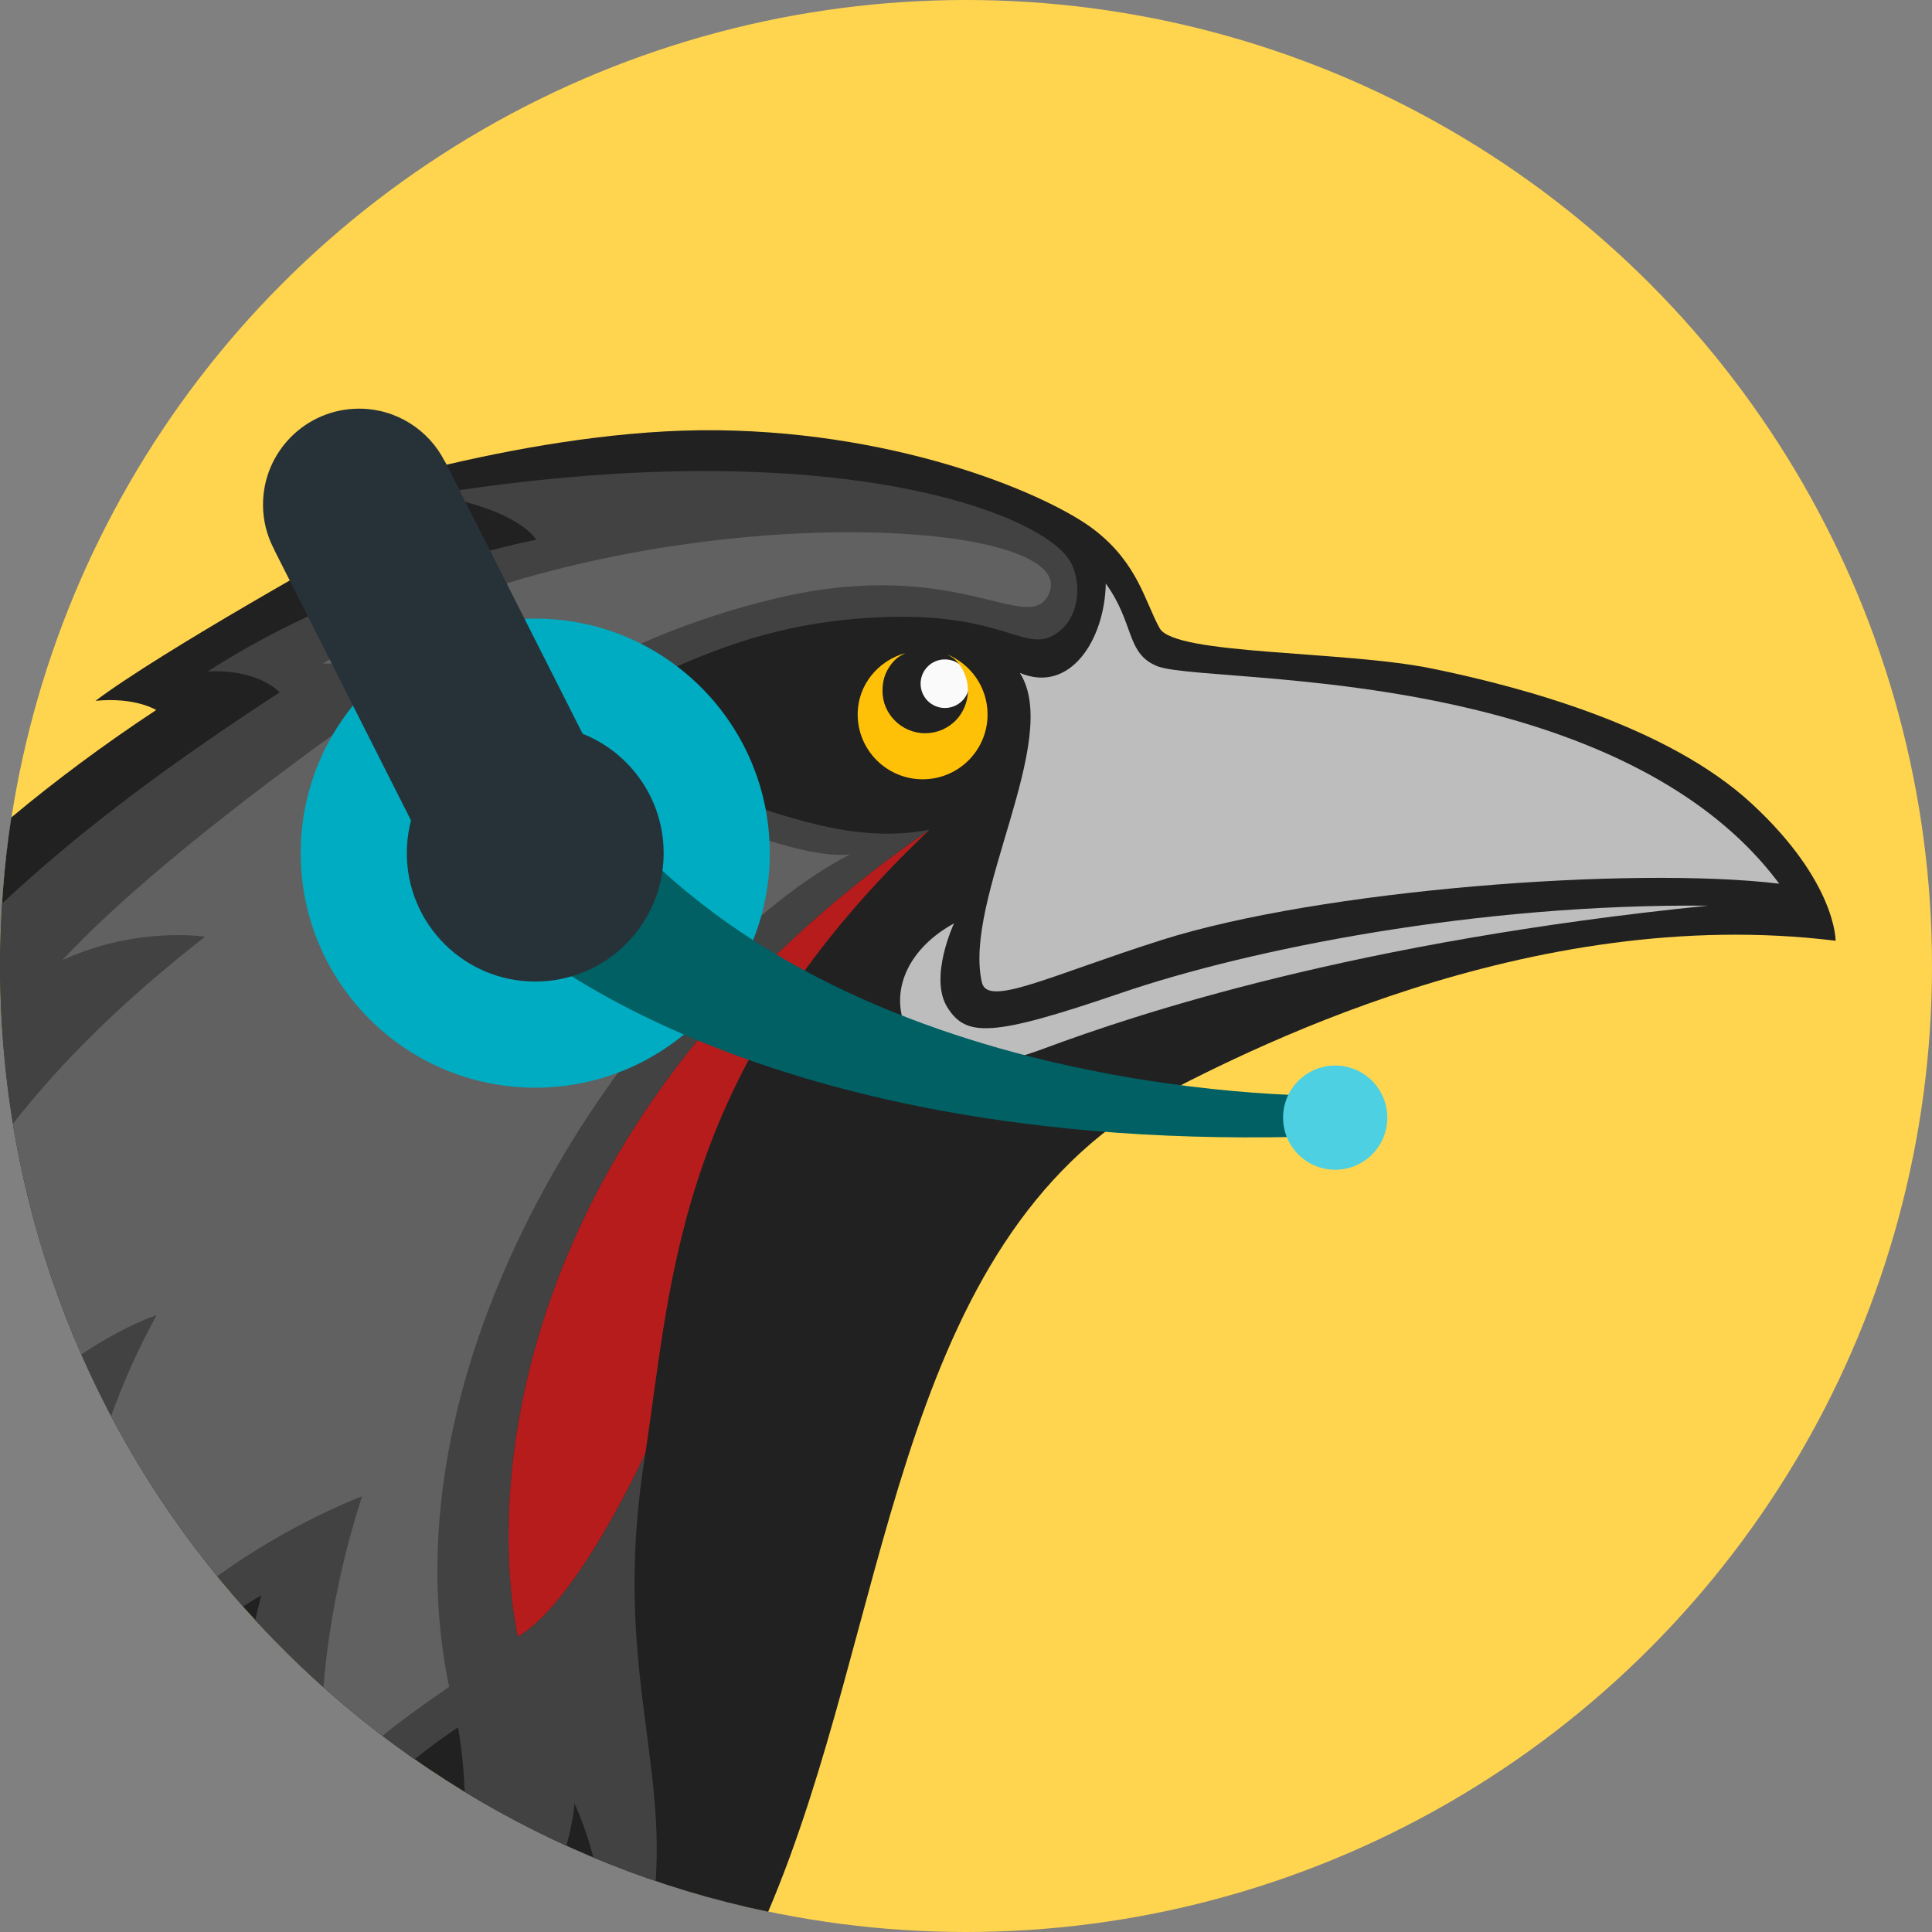 <svg xmlns="http://www.w3.org/2000/svg" viewBox="0 0 512 512">
	<rect x="0" y="0" width="512" height="512" fill="#808080" stroke="none"/>
	<circle fill="#ffd54f" cx="256" cy="256" r="256"/>
	<g id="raven">
		<path fill="#212121" d="m 185.431,114.020 c -48.654,0.597 -102.751,18.734 -110.578,21.744 11.601,-0.828 22.183,1.035 24.820,5.356 -6.738,3.369 -57.367,31.758 -74.355,44.602 10.565,-1.035 16.069,2.439 16.069,2.439 -14.021,9.258 -26.772,18.770 -38.397,28.479 -1.979,12.829 -2.969,25.967 -2.969,39.352 0,123.414 87.313,226.449 203.548,250.643 32.235,-75.592 32.760,-173.290 100.289,-214.314 24.902,-13.183 101.310,-53.060 182.599,-43.011 0,0 0.205,-15.559 -22.168,-36.276 -22.373,-20.716 -61.165,-31.017 -84.750,-35.851 -23.584,-4.834 -68.278,-3.535 -72.233,-10.713 -3.955,-7.177 -5.704,-16.998 -17.130,-25.934 -11.425,-8.935 -50.218,-25.931 -100.024,-26.517 -1.556,-0.018 -3.150,-0.018 -4.720,0 z"/>
		<path fill="#fafafa" d="M 250.406 174.75 C 246.845 174.75 243.968 177.626 243.968 181.187 C 243.968 184.748 246.845 187.625 250.406 187.625 C 253.967 187.625 256.875 184.748 256.875 181.187 C 256.875 177.626 253.967 174.75 250.406 174.75 z"/>
		<path fill="#ffc107" d="m 239.970,173.055 c -7.242,2.025 -12.675,8.393 -12.675,16.281 0,9.496 7.740,17.183 17.236,17.183 9.496,0 17.183,-7.686 17.183,-17.183 0,-7.198 -4.436,-13.348 -10.713,-15.910 0.770,0.470 1.591,0.849 2.227,1.484 1.026,1.026 1.812,2.249 2.386,3.606 0.573,1.357 0.901,2.889 0.901,4.454 0,1.566 -0.327,3.044 -0.901,4.402 -0.573,1.356 -1.360,2.580 -2.386,3.606 -1.026,1.026 -2.249,1.865 -3.606,2.439 -1.357,0.573 -2.889,0.901 -4.454,0.901 -1.566,0 -3.044,-0.327 -4.402,-0.901 -1.357,-0.573 -2.580,-1.413 -3.606,-2.439 -1.026,-1.026 -1.865,-2.249 -2.439,-3.606 -0.573,-1.357 -0.848,-2.835 -0.848,-4.402 0,-1.565 0.274,-3.097 0.848,-4.454 0.573,-1.356 1.413,-2.580 2.439,-3.606 0.799,-0.799 1.802,-1.323 2.810,-1.856 z"/>
		<path fill="#bdbdbd" d="m 293.043,154.646 c 7.697,10.609 5.282,18.591 13.734,21.941 8.183,3.003 49.538,1.829 91.592,13.430 42.054,11.601 62.484,29.843 73.137,44.167 -39.433,-4.707 -121.759,1.650 -163.605,14.911 -29.490,9.344 -46.157,17.912 -47.688,11.273 -5.086,-22.044 21.377,-64.357 10.056,-82.041 13.320,5.626 22.496,-8.809 22.773,-23.682 z"/>
		<path fill="#bdbdbd" d="m 252.823,244.702 c 0,0 -6.738,14.355 -1.757,22.265 4.980,7.910 11.719,7.910 45.997,-3.808 34.278,-11.718 94.630,-23.730 155.569,-23.144 -92.872,9.375 -150.588,28.418 -175.784,37.793 -25.195,9.375 -33.692,3.222 -37.207,-6.445 -3.515,-9.668 1.464,-20.215 13.183,-26.660 z"/>
		<path fill="#424242" d="m 184.476,124.839 c -20.317,0.123 -43.704,1.957 -70.218,6.205 23.730,4.101 27.843,11.985 27.843,11.985 0,0 -46.600,8.822 -87.030,34.897 13.769,-0.585 19.039,5.568 19.039,5.568 -27.015,17.561 -52.115,35.829 -73.559,55.951 -0.350,5.479 -0.530,10.979 -0.530,16.546 0,65.129 24.328,124.584 64.384,169.765 2.945,-1.927 4.826,-2.969 4.826,-2.969 -0.567,2.249 -1.113,4.423 -1.591,6.576 12.673,13.764 26.819,26.135 42.215,36.859 6.717,-5.355 11.508,-8.432 11.508,-8.432 0,0 1.328,6.212 1.803,17.077 8.660,5.267 17.646,10.037 26.941,14.266 1.963,-7.123 2.121,-11.190 2.121,-11.190 0,0 2.601,5.138 5.038,14.319 5.417,2.267 10.894,4.307 16.493,6.205 2.389,-34.398 -11.350,-60.627 -2.704,-113.441 0,0 -17.965,39.556 -33.836,48.686 -8.563,-42.172 0.275,-138.696 109.146,-213.837 -39.543,7.683 -72.800,-29.432 -122.404,-13.682 48.683,-27.967 71.675,-40.149 105.858,-42.428 34.181,-2.278 40.860,8.601 48.686,4.932 7.446,-3.491 8.511,-13.580 5.250,-19.676 -5.216,-9.750 -38.329,-24.553 -99.281,-24.184 z"/>
		<path fill="#616161" d="m 228.230,141.068 c -41.563,-0.503 -100.410,9.013 -142.664,34.791 17.259,-0.271 20.789,6.098 20.789,6.098 0,0 -60.895,41.267 -89.841,72.498 19.887,-9.115 37.814,-6.205 37.814,-6.205 -21.826,17.027 -38.307,33.394 -50.913,49.587 3.513,21.370 9.679,41.855 18.138,61.096 12.125,-8.034 19.941,-10.395 19.941,-10.394 -4.963,9.072 -8.925,17.990 -12.039,26.729 7.970,15.109 17.393,29.295 28.108,42.428 19.909,-14.352 38.397,-21.161 38.397,-21.161 -4.648,14.157 -8.835,32.514 -10.235,50.595 5.039,4.493 10.259,8.799 15.645,12.887 4.632,-3.835 10.164,-7.791 17.660,-12.993 -19.643,-94.297 58.059,-195.871 106.176,-220.573 -28.759,2.568 -83.798,-45.836 -141.444,15.009 27.436,-40.613 71.503,-71.068 122.352,-82.999 47.876,-11.234 66.440,10.328 71.809,-1.007 4.525,-9.554 -17.367,-15.996 -49.693,-16.387 z"/>
		<path fill="#b71c1c" d="M 246.368,219.878 C 137.497,295.019 128.659,391.543 137.222,433.716 c 15.870,-9.130 33.836,-48.686 33.836,-48.686 7.177,-47.826 8.717,-102.108 75.309,-165.151 z"/>
	</g>
	<g id="headset">
		<path fill="#00acc1" d="M 141.843 163.937 C 107.519 163.937 79.687 191.769 79.687 226.093 C 79.687 260.417 107.519 288.25 141.843 288.25 C 176.167 288.25 204 260.417 204 226.093 C 204 191.769 176.167 163.937 141.843 163.937 z"/>
		<path fill="#006064" d="m 131.588,243.785 c 0,0 61.492,62.914 219.803,57.283 6.707,-12.387 2.003,-10.691 2.003,-10.691 0,0 -129.997,2.875 -194.658,-77.476 -31.787,3.061 -27.148,30.884 -27.148,30.884 z"/>
		<path fill="#4dd0e1" d="M 353.843 282.375 C 346.217 282.375 340.031 288.561 340.031 296.187 C 340.031 303.813 346.217 310 353.843 310 C 361.469 310 367.656 303.813 367.656 296.187 C 367.656 288.561 361.469 282.375 353.843 282.375 z"/>
		<path fill="#263238" d="m 95.155,108.301 c -14.059,0 -25.456,11.397 -25.456,25.456 0,4.140 1.004,8.000 2.757,11.455 l 0.265,0.530 c 0.025,0.047 0.027,0.112 0.052,0.159 l 46.352,91.697 45.451,-23.017 -46.670,-92.334 -0.052,0 c -4.202,-8.275 -12.782,-13.948 -22.699,-13.948 z"/>
		<path fill="#263238" d="M 141.843 192.062 C 123.053 192.062 107.812 207.303 107.812 226.093 C 107.812 244.884 123.053 260.125 141.843 260.125 C 160.634 260.125 175.875 244.884 175.875 226.093 C 175.875 207.303 160.634 192.062 141.843 192.062 z"/>
	</g>
</svg>
